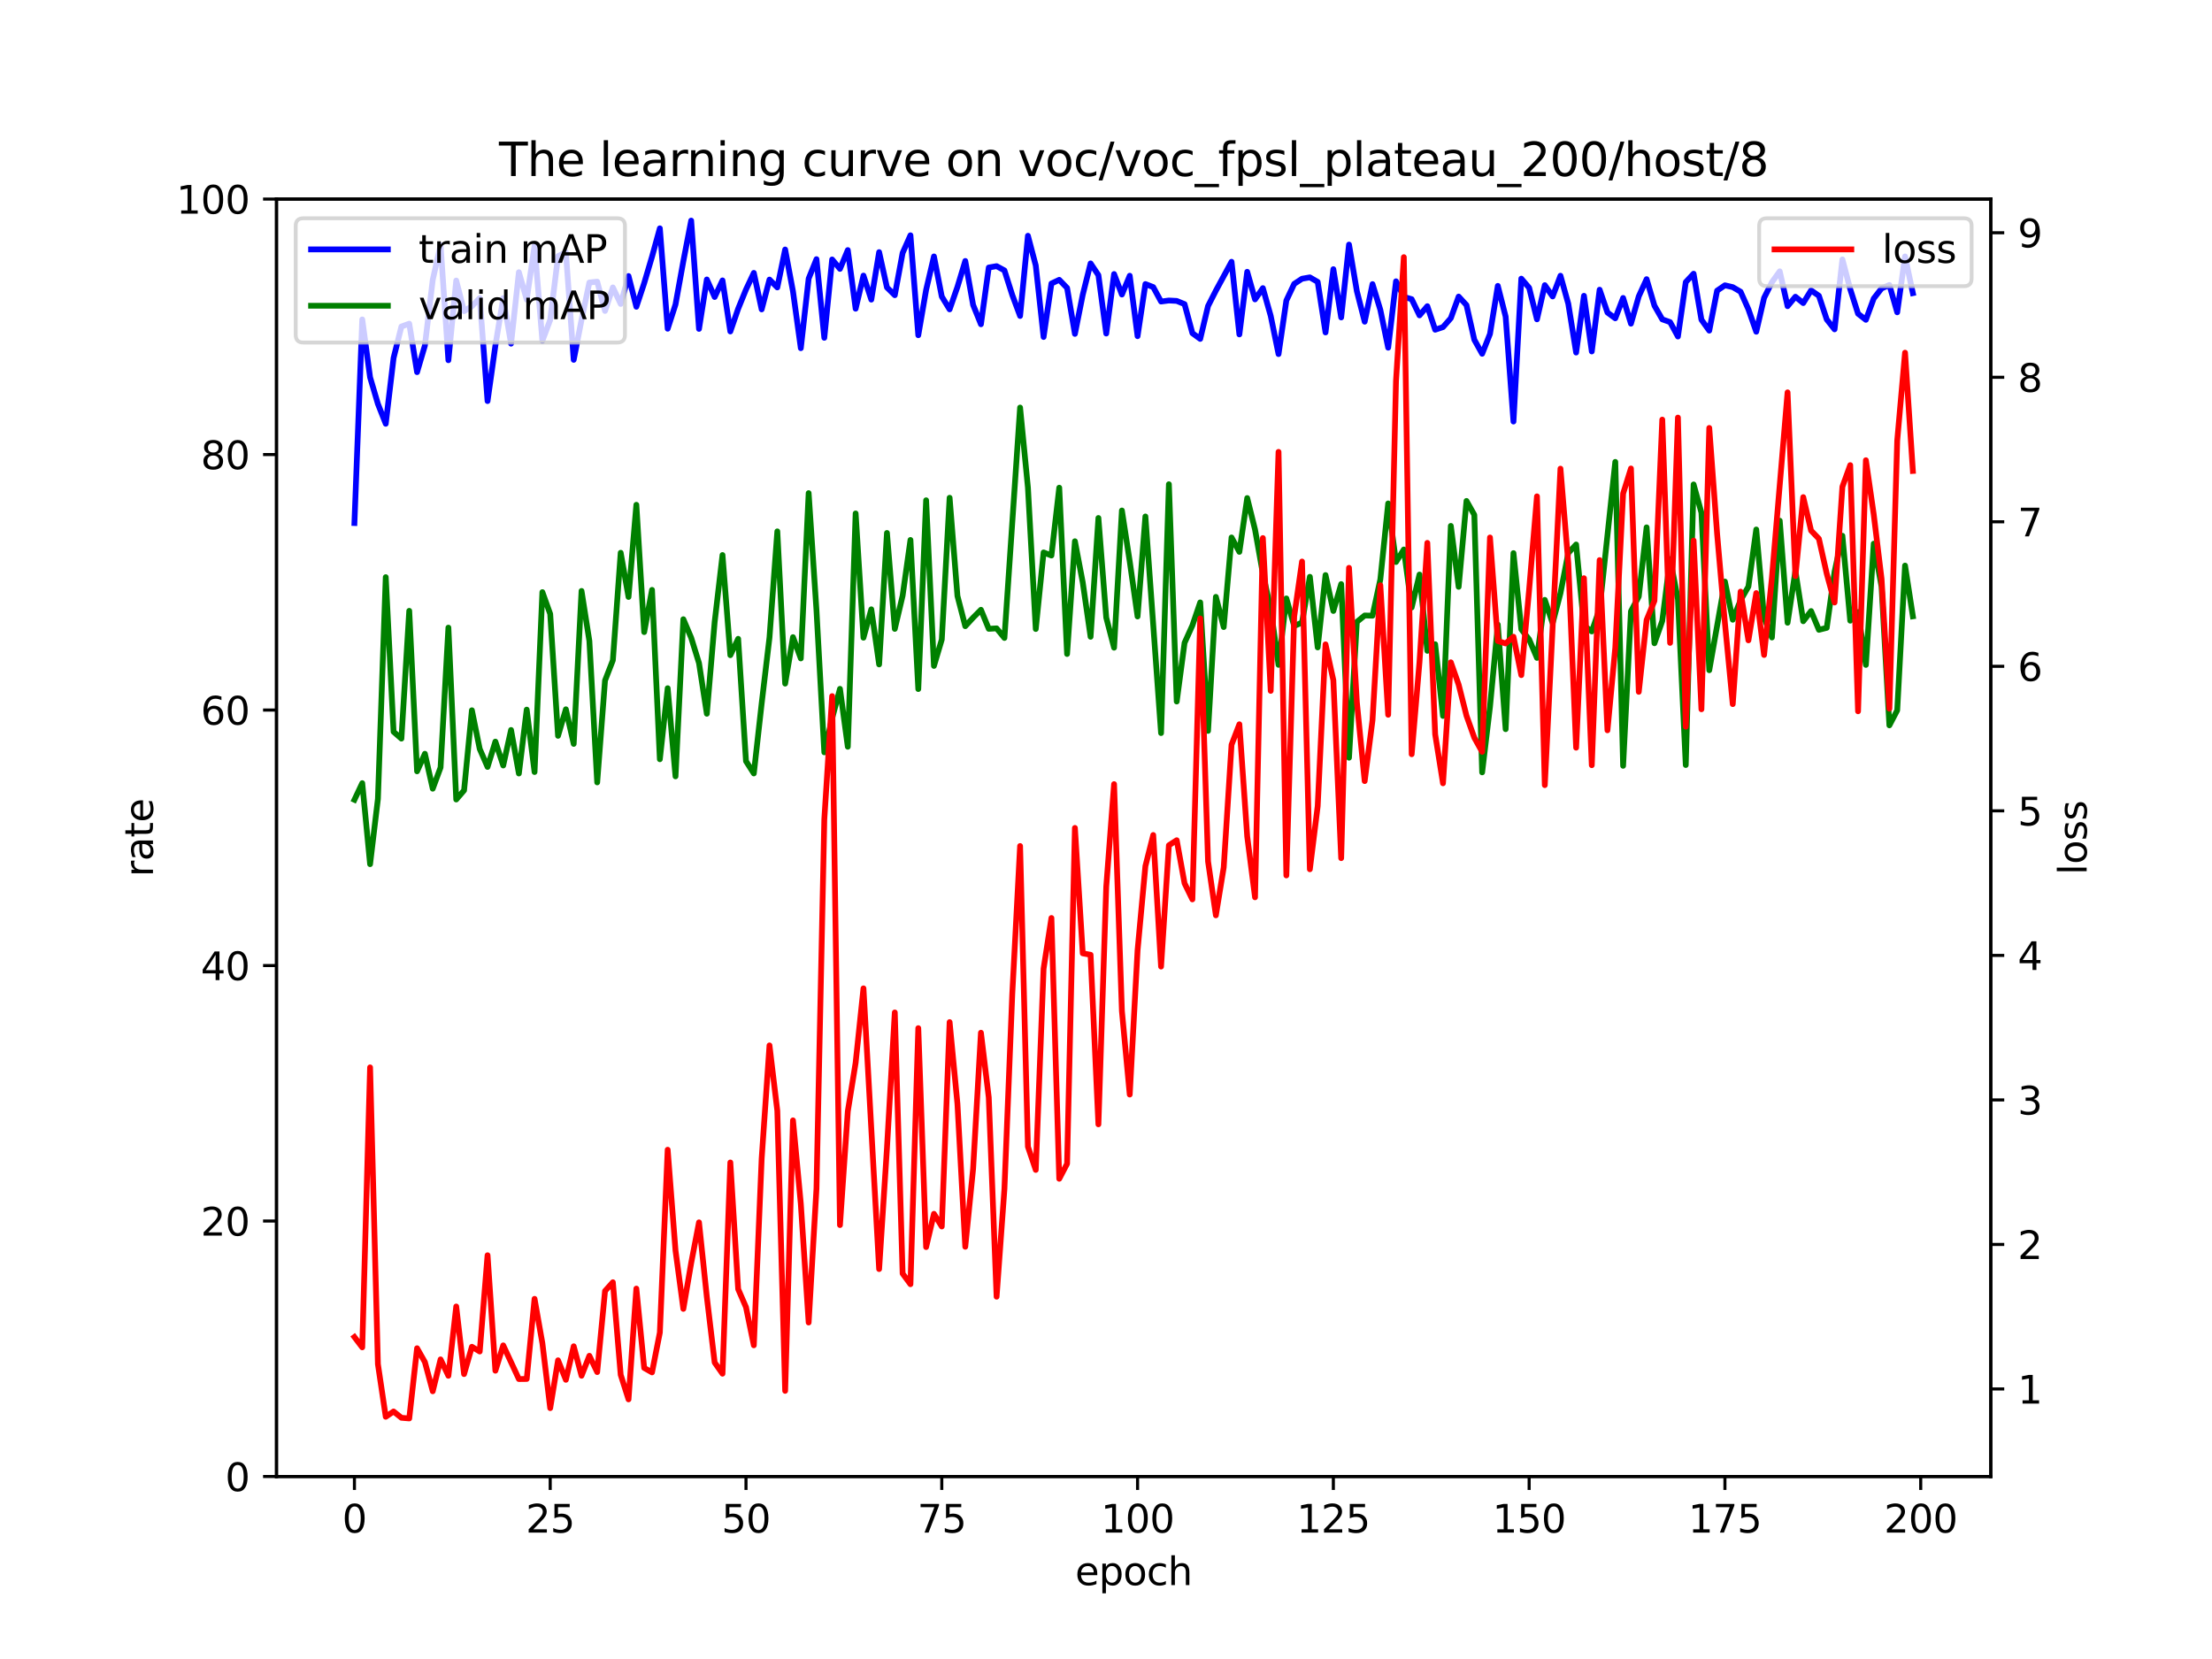 <?xml version="1.0" encoding="utf-8" standalone="no"?>
<!DOCTYPE svg PUBLIC "-//W3C//DTD SVG 1.1//EN"
  "http://www.w3.org/Graphics/SVG/1.1/DTD/svg11.dtd">
<svg xmlns:xlink="http://www.w3.org/1999/xlink" width="576pt" height="432pt" viewBox="0 0 576 432" xmlns="http://www.w3.org/2000/svg" version="1.1">
 <defs>
  <style type="text/css">*{stroke-linejoin: round; stroke-linecap: butt}</style>
 </defs>
 <g id="figure_1">
  <g id="patch_1">
   <path d="M 0 432 
L 576 432 
L 576 0 
L 0 0 
z
" style="fill: #ffffff"/>
  </g>
  <g id="axes_1">
   <g id="patch_2">
    <path d="M 72 384.48 
L 518.4 384.48 
L 518.4 51.84 
L 72 51.84 
z
" style="fill: #ffffff"/>
   </g>
   <g id="matplotlib.axis_1">
    <g id="xtick_1">
     <g id="line2d_1">
      <defs>
       <path id="m74683d07c5" d="M 0 0 
L 0 3.5 
" style="stroke: #000000; stroke-width: 0.8"/>
      </defs>
      <g>
       <use xlink:href="#m74683d07c5" x="92.291" y="384.48" style="stroke: #000000; stroke-width: 0.8"/>
      </g>
     </g>
     <g id="text_1">
      <!-- 0 -->
      <g transform="translate(89.11 399.078) scale(0.1 -0.1)">
       <defs>
        <path id="DejaVuSans-30" d="M 2034 4250 
Q 1547 4250 1301 3770 
Q 1056 3291 1056 2328 
Q 1056 1369 1301 889 
Q 1547 409 2034 409 
Q 2525 409 2770 889 
Q 3016 1369 3016 2328 
Q 3016 3291 2770 3770 
Q 2525 4250 2034 4250 
z
M 2034 4750 
Q 2819 4750 3233 4129 
Q 3647 3509 3647 2328 
Q 3647 1150 3233 529 
Q 2819 -91 2034 -91 
Q 1250 -91 836 529 
Q 422 1150 422 2328 
Q 422 3509 836 4129 
Q 1250 4750 2034 4750 
z
" transform="scale(0.016)"/>
       </defs>
       <use xlink:href="#DejaVuSans-30"/>
      </g>
     </g>
    </g>
    <g id="xtick_2">
     <g id="line2d_2">
      <g>
       <use xlink:href="#m74683d07c5" x="143.273" y="384.48" style="stroke: #000000; stroke-width: 0.8"/>
      </g>
     </g>
     <g id="text_2">
      <!-- 25 -->
      <g transform="translate(136.911 399.078) scale(0.1 -0.1)">
       <defs>
        <path id="DejaVuSans-32" d="M 1228 531 
L 3431 531 
L 3431 0 
L 469 0 
L 469 531 
Q 828 903 1448 1529 
Q 2069 2156 2228 2338 
Q 2531 2678 2651 2914 
Q 2772 3150 2772 3378 
Q 2772 3750 2511 3984 
Q 2250 4219 1831 4219 
Q 1534 4219 1204 4116 
Q 875 4013 500 3803 
L 500 4441 
Q 881 4594 1212 4672 
Q 1544 4750 1819 4750 
Q 2544 4750 2975 4387 
Q 3406 4025 3406 3419 
Q 3406 3131 3298 2873 
Q 3191 2616 2906 2266 
Q 2828 2175 2409 1742 
Q 1991 1309 1228 531 
z
" transform="scale(0.016)"/>
        <path id="DejaVuSans-35" d="M 691 4666 
L 3169 4666 
L 3169 4134 
L 1269 4134 
L 1269 2991 
Q 1406 3038 1543 3061 
Q 1681 3084 1819 3084 
Q 2600 3084 3056 2656 
Q 3513 2228 3513 1497 
Q 3513 744 3044 326 
Q 2575 -91 1722 -91 
Q 1428 -91 1123 -41 
Q 819 9 494 109 
L 494 744 
Q 775 591 1075 516 
Q 1375 441 1709 441 
Q 2250 441 2565 725 
Q 2881 1009 2881 1497 
Q 2881 1984 2565 2268 
Q 2250 2553 1709 2553 
Q 1456 2553 1204 2497 
Q 953 2441 691 2322 
L 691 4666 
z
" transform="scale(0.016)"/>
       </defs>
       <use xlink:href="#DejaVuSans-32"/>
       <use xlink:href="#DejaVuSans-35" x="63.623"/>
      </g>
     </g>
    </g>
    <g id="xtick_3">
     <g id="line2d_3">
      <g>
       <use xlink:href="#m74683d07c5" x="194.255" y="384.48" style="stroke: #000000; stroke-width: 0.8"/>
      </g>
     </g>
     <g id="text_3">
      <!-- 50 -->
      <g transform="translate(187.893 399.078) scale(0.1 -0.1)">
       <use xlink:href="#DejaVuSans-35"/>
       <use xlink:href="#DejaVuSans-30" x="63.623"/>
      </g>
     </g>
    </g>
    <g id="xtick_4">
     <g id="line2d_4">
      <g>
       <use xlink:href="#m74683d07c5" x="245.237" y="384.48" style="stroke: #000000; stroke-width: 0.8"/>
      </g>
     </g>
     <g id="text_4">
      <!-- 75 -->
      <g transform="translate(238.875 399.078) scale(0.1 -0.1)">
       <defs>
        <path id="DejaVuSans-37" d="M 525 4666 
L 3525 4666 
L 3525 4397 
L 1831 0 
L 1172 0 
L 2766 4134 
L 525 4134 
L 525 4666 
z
" transform="scale(0.016)"/>
       </defs>
       <use xlink:href="#DejaVuSans-37"/>
       <use xlink:href="#DejaVuSans-35" x="63.623"/>
      </g>
     </g>
    </g>
    <g id="xtick_5">
     <g id="line2d_5">
      <g>
       <use xlink:href="#m74683d07c5" x="296.22" y="384.48" style="stroke: #000000; stroke-width: 0.8"/>
      </g>
     </g>
     <g id="text_5">
      <!-- 100 -->
      <g transform="translate(286.676 399.078) scale(0.1 -0.1)">
       <defs>
        <path id="DejaVuSans-31" d="M 794 531 
L 1825 531 
L 1825 4091 
L 703 3866 
L 703 4441 
L 1819 4666 
L 2450 4666 
L 2450 531 
L 3481 531 
L 3481 0 
L 794 0 
L 794 531 
z
" transform="scale(0.016)"/>
       </defs>
       <use xlink:href="#DejaVuSans-31"/>
       <use xlink:href="#DejaVuSans-30" x="63.623"/>
       <use xlink:href="#DejaVuSans-30" x="127.246"/>
      </g>
     </g>
    </g>
    <g id="xtick_6">
     <g id="line2d_6">
      <g>
       <use xlink:href="#m74683d07c5" x="347.202" y="384.48" style="stroke: #000000; stroke-width: 0.8"/>
      </g>
     </g>
     <g id="text_6">
      <!-- 125 -->
      <g transform="translate(337.658 399.078) scale(0.1 -0.1)">
       <use xlink:href="#DejaVuSans-31"/>
       <use xlink:href="#DejaVuSans-32" x="63.623"/>
       <use xlink:href="#DejaVuSans-35" x="127.246"/>
      </g>
     </g>
    </g>
    <g id="xtick_7">
     <g id="line2d_7">
      <g>
       <use xlink:href="#m74683d07c5" x="398.184" y="384.48" style="stroke: #000000; stroke-width: 0.8"/>
      </g>
     </g>
     <g id="text_7">
      <!-- 150 -->
      <g transform="translate(388.64 399.078) scale(0.1 -0.1)">
       <use xlink:href="#DejaVuSans-31"/>
       <use xlink:href="#DejaVuSans-35" x="63.623"/>
       <use xlink:href="#DejaVuSans-30" x="127.246"/>
      </g>
     </g>
    </g>
    <g id="xtick_8">
     <g id="line2d_8">
      <g>
       <use xlink:href="#m74683d07c5" x="449.166" y="384.48" style="stroke: #000000; stroke-width: 0.8"/>
      </g>
     </g>
     <g id="text_8">
      <!-- 175 -->
      <g transform="translate(439.622 399.078) scale(0.1 -0.1)">
       <use xlink:href="#DejaVuSans-31"/>
       <use xlink:href="#DejaVuSans-37" x="63.623"/>
       <use xlink:href="#DejaVuSans-35" x="127.246"/>
      </g>
     </g>
    </g>
    <g id="xtick_9">
     <g id="line2d_9">
      <g>
       <use xlink:href="#m74683d07c5" x="500.148" y="384.48" style="stroke: #000000; stroke-width: 0.8"/>
      </g>
     </g>
     <g id="text_9">
      <!-- 200 -->
      <g transform="translate(490.605 399.078) scale(0.1 -0.1)">
       <use xlink:href="#DejaVuSans-32"/>
       <use xlink:href="#DejaVuSans-30" x="63.623"/>
       <use xlink:href="#DejaVuSans-30" x="127.246"/>
      </g>
     </g>
    </g>
    <g id="text_10">
     <!-- epoch -->
     <g transform="translate(279.972 412.757) scale(0.1 -0.1)">
      <defs>
       <path id="DejaVuSans-65" d="M 3597 1894 
L 3597 1613 
L 953 1613 
Q 991 1019 1311 708 
Q 1631 397 2203 397 
Q 2534 397 2845 478 
Q 3156 559 3463 722 
L 3463 178 
Q 3153 47 2828 -22 
Q 2503 -91 2169 -91 
Q 1331 -91 842 396 
Q 353 884 353 1716 
Q 353 2575 817 3079 
Q 1281 3584 2069 3584 
Q 2775 3584 3186 3129 
Q 3597 2675 3597 1894 
z
M 3022 2063 
Q 3016 2534 2758 2815 
Q 2500 3097 2075 3097 
Q 1594 3097 1305 2825 
Q 1016 2553 972 2059 
L 3022 2063 
z
" transform="scale(0.016)"/>
       <path id="DejaVuSans-70" d="M 1159 525 
L 1159 -1331 
L 581 -1331 
L 581 3500 
L 1159 3500 
L 1159 2969 
Q 1341 3281 1617 3432 
Q 1894 3584 2278 3584 
Q 2916 3584 3314 3078 
Q 3713 2572 3713 1747 
Q 3713 922 3314 415 
Q 2916 -91 2278 -91 
Q 1894 -91 1617 61 
Q 1341 213 1159 525 
z
M 3116 1747 
Q 3116 2381 2855 2742 
Q 2594 3103 2138 3103 
Q 1681 3103 1420 2742 
Q 1159 2381 1159 1747 
Q 1159 1113 1420 752 
Q 1681 391 2138 391 
Q 2594 391 2855 752 
Q 3116 1113 3116 1747 
z
" transform="scale(0.016)"/>
       <path id="DejaVuSans-6f" d="M 1959 3097 
Q 1497 3097 1228 2736 
Q 959 2375 959 1747 
Q 959 1119 1226 758 
Q 1494 397 1959 397 
Q 2419 397 2687 759 
Q 2956 1122 2956 1747 
Q 2956 2369 2687 2733 
Q 2419 3097 1959 3097 
z
M 1959 3584 
Q 2709 3584 3137 3096 
Q 3566 2609 3566 1747 
Q 3566 888 3137 398 
Q 2709 -91 1959 -91 
Q 1206 -91 779 398 
Q 353 888 353 1747 
Q 353 2609 779 3096 
Q 1206 3584 1959 3584 
z
" transform="scale(0.016)"/>
       <path id="DejaVuSans-63" d="M 3122 3366 
L 3122 2828 
Q 2878 2963 2633 3030 
Q 2388 3097 2138 3097 
Q 1578 3097 1268 2742 
Q 959 2388 959 1747 
Q 959 1106 1268 751 
Q 1578 397 2138 397 
Q 2388 397 2633 464 
Q 2878 531 3122 666 
L 3122 134 
Q 2881 22 2623 -34 
Q 2366 -91 2075 -91 
Q 1284 -91 818 406 
Q 353 903 353 1747 
Q 353 2603 823 3093 
Q 1294 3584 2113 3584 
Q 2378 3584 2631 3529 
Q 2884 3475 3122 3366 
z
" transform="scale(0.016)"/>
       <path id="DejaVuSans-68" d="M 3513 2113 
L 3513 0 
L 2938 0 
L 2938 2094 
Q 2938 2591 2744 2837 
Q 2550 3084 2163 3084 
Q 1697 3084 1428 2787 
Q 1159 2491 1159 1978 
L 1159 0 
L 581 0 
L 581 4863 
L 1159 4863 
L 1159 2956 
Q 1366 3272 1645 3428 
Q 1925 3584 2291 3584 
Q 2894 3584 3203 3211 
Q 3513 2838 3513 2113 
z
" transform="scale(0.016)"/>
      </defs>
      <use xlink:href="#DejaVuSans-65"/>
      <use xlink:href="#DejaVuSans-70" x="61.523"/>
      <use xlink:href="#DejaVuSans-6f" x="125"/>
      <use xlink:href="#DejaVuSans-63" x="186.182"/>
      <use xlink:href="#DejaVuSans-68" x="241.162"/>
     </g>
    </g>
   </g>
   <g id="matplotlib.axis_2">
    <g id="ytick_1">
     <g id="line2d_10">
      <defs>
       <path id="m8ede297a50" d="M 0 0 
L -3.5 0 
" style="stroke: #000000; stroke-width: 0.8"/>
      </defs>
      <g>
       <use xlink:href="#m8ede297a50" x="72" y="384.48" style="stroke: #000000; stroke-width: 0.8"/>
      </g>
     </g>
     <g id="text_11">
      <!-- 0 -->
      <g transform="translate(58.638 388.279) scale(0.1 -0.1)">
       <use xlink:href="#DejaVuSans-30"/>
      </g>
     </g>
    </g>
    <g id="ytick_2">
     <g id="line2d_11">
      <g>
       <use xlink:href="#m8ede297a50" x="72" y="317.952" style="stroke: #000000; stroke-width: 0.8"/>
      </g>
     </g>
     <g id="text_12">
      <!-- 20 -->
      <g transform="translate(52.275 321.751) scale(0.1 -0.1)">
       <use xlink:href="#DejaVuSans-32"/>
       <use xlink:href="#DejaVuSans-30" x="63.623"/>
      </g>
     </g>
    </g>
    <g id="ytick_3">
     <g id="line2d_12">
      <g>
       <use xlink:href="#m8ede297a50" x="72" y="251.424" style="stroke: #000000; stroke-width: 0.8"/>
      </g>
     </g>
     <g id="text_13">
      <!-- 40 -->
      <g transform="translate(52.275 255.223) scale(0.1 -0.1)">
       <defs>
        <path id="DejaVuSans-34" d="M 2419 4116 
L 825 1625 
L 2419 1625 
L 2419 4116 
z
M 2253 4666 
L 3047 4666 
L 3047 1625 
L 3713 1625 
L 3713 1100 
L 3047 1100 
L 3047 0 
L 2419 0 
L 2419 1100 
L 313 1100 
L 313 1709 
L 2253 4666 
z
" transform="scale(0.016)"/>
       </defs>
       <use xlink:href="#DejaVuSans-34"/>
       <use xlink:href="#DejaVuSans-30" x="63.623"/>
      </g>
     </g>
    </g>
    <g id="ytick_4">
     <g id="line2d_13">
      <g>
       <use xlink:href="#m8ede297a50" x="72" y="184.896" style="stroke: #000000; stroke-width: 0.8"/>
      </g>
     </g>
     <g id="text_14">
      <!-- 60 -->
      <g transform="translate(52.275 188.695) scale(0.1 -0.1)">
       <defs>
        <path id="DejaVuSans-36" d="M 2113 2584 
Q 1688 2584 1439 2293 
Q 1191 2003 1191 1497 
Q 1191 994 1439 701 
Q 1688 409 2113 409 
Q 2538 409 2786 701 
Q 3034 994 3034 1497 
Q 3034 2003 2786 2293 
Q 2538 2584 2113 2584 
z
M 3366 4563 
L 3366 3988 
Q 3128 4100 2886 4159 
Q 2644 4219 2406 4219 
Q 1781 4219 1451 3797 
Q 1122 3375 1075 2522 
Q 1259 2794 1537 2939 
Q 1816 3084 2150 3084 
Q 2853 3084 3261 2657 
Q 3669 2231 3669 1497 
Q 3669 778 3244 343 
Q 2819 -91 2113 -91 
Q 1303 -91 875 529 
Q 447 1150 447 2328 
Q 447 3434 972 4092 
Q 1497 4750 2381 4750 
Q 2619 4750 2861 4703 
Q 3103 4656 3366 4563 
z
" transform="scale(0.016)"/>
       </defs>
       <use xlink:href="#DejaVuSans-36"/>
       <use xlink:href="#DejaVuSans-30" x="63.623"/>
      </g>
     </g>
    </g>
    <g id="ytick_5">
     <g id="line2d_14">
      <g>
       <use xlink:href="#m8ede297a50" x="72" y="118.368" style="stroke: #000000; stroke-width: 0.8"/>
      </g>
     </g>
     <g id="text_15">
      <!-- 80 -->
      <g transform="translate(52.275 122.167) scale(0.1 -0.1)">
       <defs>
        <path id="DejaVuSans-38" d="M 2034 2216 
Q 1584 2216 1326 1975 
Q 1069 1734 1069 1313 
Q 1069 891 1326 650 
Q 1584 409 2034 409 
Q 2484 409 2743 651 
Q 3003 894 3003 1313 
Q 3003 1734 2745 1975 
Q 2488 2216 2034 2216 
z
M 1403 2484 
Q 997 2584 770 2862 
Q 544 3141 544 3541 
Q 544 4100 942 4425 
Q 1341 4750 2034 4750 
Q 2731 4750 3128 4425 
Q 3525 4100 3525 3541 
Q 3525 3141 3298 2862 
Q 3072 2584 2669 2484 
Q 3125 2378 3379 2068 
Q 3634 1759 3634 1313 
Q 3634 634 3220 271 
Q 2806 -91 2034 -91 
Q 1263 -91 848 271 
Q 434 634 434 1313 
Q 434 1759 690 2068 
Q 947 2378 1403 2484 
z
M 1172 3481 
Q 1172 3119 1398 2916 
Q 1625 2713 2034 2713 
Q 2441 2713 2670 2916 
Q 2900 3119 2900 3481 
Q 2900 3844 2670 4047 
Q 2441 4250 2034 4250 
Q 1625 4250 1398 4047 
Q 1172 3844 1172 3481 
z
" transform="scale(0.016)"/>
       </defs>
       <use xlink:href="#DejaVuSans-38"/>
       <use xlink:href="#DejaVuSans-30" x="63.623"/>
      </g>
     </g>
    </g>
    <g id="ytick_6">
     <g id="line2d_15">
      <g>
       <use xlink:href="#m8ede297a50" x="72" y="51.84" style="stroke: #000000; stroke-width: 0.8"/>
      </g>
     </g>
     <g id="text_16">
      <!-- 100 -->
      <g transform="translate(45.913 55.639) scale(0.1 -0.1)">
       <use xlink:href="#DejaVuSans-31"/>
       <use xlink:href="#DejaVuSans-30" x="63.623"/>
       <use xlink:href="#DejaVuSans-30" x="127.246"/>
      </g>
     </g>
    </g>
    <g id="text_17">
     <!-- rate -->
     <g transform="translate(39.833 228.316) rotate(-90) scale(0.1 -0.1)">
      <defs>
       <path id="DejaVuSans-72" d="M 2631 2963 
Q 2534 3019 2420 3045 
Q 2306 3072 2169 3072 
Q 1681 3072 1420 2755 
Q 1159 2438 1159 1844 
L 1159 0 
L 581 0 
L 581 3500 
L 1159 3500 
L 1159 2956 
Q 1341 3275 1631 3429 
Q 1922 3584 2338 3584 
Q 2397 3584 2469 3576 
Q 2541 3569 2628 3553 
L 2631 2963 
z
" transform="scale(0.016)"/>
       <path id="DejaVuSans-61" d="M 2194 1759 
Q 1497 1759 1228 1600 
Q 959 1441 959 1056 
Q 959 750 1161 570 
Q 1363 391 1709 391 
Q 2188 391 2477 730 
Q 2766 1069 2766 1631 
L 2766 1759 
L 2194 1759 
z
M 3341 1997 
L 3341 0 
L 2766 0 
L 2766 531 
Q 2569 213 2275 61 
Q 1981 -91 1556 -91 
Q 1019 -91 701 211 
Q 384 513 384 1019 
Q 384 1609 779 1909 
Q 1175 2209 1959 2209 
L 2766 2209 
L 2766 2266 
Q 2766 2663 2505 2880 
Q 2244 3097 1772 3097 
Q 1472 3097 1187 3025 
Q 903 2953 641 2809 
L 641 3341 
Q 956 3463 1253 3523 
Q 1550 3584 1831 3584 
Q 2591 3584 2966 3190 
Q 3341 2797 3341 1997 
z
" transform="scale(0.016)"/>
       <path id="DejaVuSans-74" d="M 1172 4494 
L 1172 3500 
L 2356 3500 
L 2356 3053 
L 1172 3053 
L 1172 1153 
Q 1172 725 1289 603 
Q 1406 481 1766 481 
L 2356 481 
L 2356 0 
L 1766 0 
Q 1100 0 847 248 
Q 594 497 594 1153 
L 594 3053 
L 172 3053 
L 172 3500 
L 594 3500 
L 594 4494 
L 1172 4494 
z
" transform="scale(0.016)"/>
      </defs>
      <use xlink:href="#DejaVuSans-72"/>
      <use xlink:href="#DejaVuSans-61" x="41.113"/>
      <use xlink:href="#DejaVuSans-74" x="102.393"/>
      <use xlink:href="#DejaVuSans-65" x="141.602"/>
     </g>
    </g>
   </g>
   <g id="line2d_16">
    <path d="M 92.291 136.198 
L 94.33 83.176 
L 96.369 98.253 
L 98.409 105.177 
L 100.448 110.35 
L 102.487 93.217 
L 104.527 85.025 
L 106.566 84.287 
L 108.605 96.906 
L 110.644 89.972 
L 112.684 72.873 
L 114.723 63.821 
L 116.762 93.801 
L 118.802 73.055 
L 120.841 81.026 
L 122.88 79.738 
L 124.92 77.626 
L 126.959 104.436 
L 128.998 89.983 
L 131.037 77.617 
L 133.077 89.49 
L 135.116 70.881 
L 137.155 78.018 
L 139.195 63.974 
L 141.234 88.732 
L 143.273 83.295 
L 145.312 66.703 
L 147.352 65.701 
L 149.391 93.702 
L 151.43 83.28 
L 153.47 73.563 
L 155.509 73.346 
L 157.548 80.973 
L 159.587 74.848 
L 161.627 79.149 
L 163.666 71.88 
L 165.705 79.878 
L 167.745 73.733 
L 169.784 66.839 
L 171.823 59.455 
L 173.862 85.601 
L 175.902 79.28 
L 177.941 68.01 
L 179.98 57.443 
L 182.02 85.645 
L 184.059 72.773 
L 186.098 77.339 
L 188.137 73.016 
L 190.177 86.31 
L 192.216 80.394 
L 194.255 75.395 
L 196.295 71.059 
L 198.334 80.566 
L 200.373 72.8 
L 202.412 74.847 
L 204.452 64.969 
L 206.491 75.879 
L 208.53 90.67 
L 210.57 72.546 
L 212.609 67.485 
L 214.648 87.963 
L 216.687 67.563 
L 218.727 70.018 
L 220.766 65.119 
L 222.805 80.386 
L 224.845 71.766 
L 226.884 78.021 
L 228.923 65.653 
L 230.962 74.852 
L 233.002 76.871 
L 235.041 65.86 
L 237.08 61.268 
L 239.12 87.295 
L 241.159 75.479 
L 243.198 66.771 
L 245.237 77.225 
L 247.277 80.561 
L 249.316 74.711 
L 251.355 67.957 
L 253.395 79.398 
L 255.434 84.439 
L 257.473 69.663 
L 259.512 69.303 
L 261.552 70.411 
L 263.591 76.815 
L 265.63 82.281 
L 267.67 61.39 
L 269.709 69.125 
L 271.748 87.753 
L 273.787 73.828 
L 275.827 72.866 
L 277.866 74.971 
L 279.905 86.946 
L 281.945 76.748 
L 283.984 68.589 
L 286.023 71.64 
L 288.062 86.855 
L 290.102 71.354 
L 292.141 76.699 
L 294.18 71.799 
L 296.22 87.539 
L 298.259 73.967 
L 300.298 74.758 
L 302.338 78.518 
L 304.377 78.25 
L 306.416 78.358 
L 308.455 79.193 
L 310.495 86.755 
L 312.534 88.25 
L 314.573 79.687 
L 316.613 75.684 
L 320.691 68.164 
L 322.73 87.082 
L 324.77 70.776 
L 326.809 77.962 
L 328.848 75.026 
L 330.888 82.243 
L 332.927 92.206 
L 334.966 78.245 
L 337.005 73.923 
L 339.045 72.579 
L 341.084 72.224 
L 343.123 73.405 
L 345.163 86.568 
L 347.202 70.093 
L 349.241 82.66 
L 351.28 63.689 
L 353.32 75.808 
L 355.359 83.768 
L 357.398 73.985 
L 359.438 80.68 
L 361.477 90.541 
L 363.516 73.249 
L 365.555 77.304 
L 367.595 77.904 
L 369.634 82.123 
L 371.673 79.731 
L 373.713 85.86 
L 375.752 85.177 
L 377.791 82.856 
L 379.83 77.227 
L 381.87 79.445 
L 383.909 88.472 
L 385.948 92.124 
L 387.988 86.959 
L 390.027 74.442 
L 392.066 82.447 
L 394.105 109.768 
L 396.145 72.559 
L 398.184 74.93 
L 400.223 83.154 
L 402.263 74.252 
L 404.302 77.197 
L 406.341 71.801 
L 408.38 79.101 
L 410.42 91.804 
L 412.459 77.029 
L 414.498 91.517 
L 416.538 75.438 
L 418.577 81.379 
L 420.616 82.886 
L 422.655 77.586 
L 424.695 84.281 
L 426.734 77.157 
L 428.773 72.691 
L 430.813 79.596 
L 432.852 83.156 
L 434.891 83.879 
L 436.93 87.629 
L 438.97 73.46 
L 441.009 71.271 
L 443.048 83.256 
L 445.088 86.098 
L 447.127 75.69 
L 449.166 74.293 
L 451.205 74.77 
L 453.245 75.966 
L 455.284 80.542 
L 457.323 86.384 
L 459.363 77.574 
L 461.402 73.497 
L 463.441 70.651 
L 465.48 79.73 
L 467.52 77.265 
L 469.559 78.922 
L 471.598 75.607 
L 473.638 77.023 
L 475.677 83.176 
L 477.716 85.759 
L 479.756 67.553 
L 481.795 75.293 
L 483.834 81.69 
L 485.873 83.28 
L 487.913 77.73 
L 489.952 75.11 
L 491.991 74.209 
L 494.031 81.325 
L 496.07 66.776 
L 498.109 76.335 
L 498.109 76.335 
" clip-path="url(#pccf3f20e5c)" style="fill: none; stroke: #0000ff; stroke-width: 1.5; stroke-linecap: square"/>
   </g>
   <g id="line2d_17">
    <path d="M 92.291 208.264 
L 94.33 203.931 
L 96.369 225.03 
L 98.409 208.014 
L 100.448 150.289 
L 102.487 190.554 
L 104.527 192.336 
L 106.566 159.06 
L 108.605 200.85 
L 110.644 196.276 
L 112.684 205.377 
L 114.723 199.851 
L 116.762 163.43 
L 118.802 208.189 
L 120.841 205.809 
L 122.88 184.95 
L 124.92 195.024 
L 126.959 199.71 
L 128.998 193.112 
L 131.037 199.333 
L 133.077 190.082 
L 135.116 201.42 
L 137.155 184.783 
L 139.195 201.033 
L 141.234 154.186 
L 143.273 159.869 
L 145.312 191.609 
L 147.352 184.695 
L 149.391 193.706 
L 151.43 153.88 
L 153.47 166.888 
L 155.509 203.735 
L 157.548 177.201 
L 159.587 171.94 
L 161.627 143.938 
L 163.666 155.448 
L 165.705 131.446 
L 167.745 164.596 
L 169.784 153.603 
L 171.823 197.708 
L 173.862 179.205 
L 175.902 202.166 
L 177.941 161.242 
L 179.98 166.06 
L 182.02 172.665 
L 184.059 185.86 
L 186.098 161.949 
L 188.137 144.525 
L 190.177 170.609 
L 192.216 166.345 
L 194.255 198.201 
L 196.295 201.405 
L 198.334 183.185 
L 200.373 166.002 
L 202.412 138.366 
L 204.452 178.009 
L 206.491 165.913 
L 208.53 171.456 
L 210.57 128.408 
L 212.609 158.936 
L 214.648 195.907 
L 216.687 187.04 
L 218.727 179.372 
L 220.766 194.451 
L 222.805 133.696 
L 224.845 166.057 
L 226.884 158.662 
L 228.923 173.016 
L 230.962 138.777 
L 233.002 163.764 
L 235.041 155.111 
L 237.08 140.604 
L 239.12 179.429 
L 241.159 130.27 
L 243.198 173.403 
L 245.237 166.535 
L 247.277 129.616 
L 249.316 155.177 
L 251.355 163.06 
L 253.395 160.838 
L 255.434 158.784 
L 257.473 163.748 
L 259.512 163.623 
L 261.552 166.122 
L 265.63 106.126 
L 267.67 126.961 
L 269.709 163.796 
L 271.748 143.85 
L 273.787 144.66 
L 275.827 126.992 
L 277.866 170.297 
L 279.905 140.939 
L 281.945 151.661 
L 283.984 165.818 
L 286.023 134.882 
L 288.062 160.812 
L 290.102 168.658 
L 292.141 132.928 
L 294.18 146.187 
L 296.22 160.534 
L 298.259 134.485 
L 302.338 190.894 
L 304.377 126.093 
L 306.416 182.677 
L 308.455 167.396 
L 310.495 162.868 
L 312.534 156.86 
L 314.573 190.324 
L 316.613 155.423 
L 318.652 163.286 
L 320.691 139.955 
L 322.73 143.707 
L 324.77 129.691 
L 326.809 137.904 
L 328.848 149.394 
L 330.888 158.575 
L 332.927 173.128 
L 334.966 155.828 
L 337.005 163.002 
L 339.045 162.124 
L 341.084 150.196 
L 343.123 168.586 
L 345.163 149.747 
L 347.202 159.094 
L 349.241 152.094 
L 351.28 197.306 
L 353.32 161.945 
L 355.359 160.27 
L 357.398 160.329 
L 359.438 150.865 
L 361.477 131.096 
L 363.516 146.343 
L 365.555 143.079 
L 367.595 158.19 
L 369.634 149.608 
L 371.673 169.475 
L 373.713 167.753 
L 375.752 186.433 
L 377.791 136.941 
L 379.83 152.81 
L 381.87 130.44 
L 383.909 134.066 
L 385.948 201.123 
L 387.988 184.057 
L 390.027 162.648 
L 392.066 189.88 
L 394.105 144.031 
L 396.145 163.873 
L 398.184 166.5 
L 400.223 171.316 
L 402.263 156.207 
L 404.302 162.281 
L 406.341 154.457 
L 408.38 143.995 
L 410.42 141.787 
L 412.459 162.922 
L 414.498 164.425 
L 416.538 158.523 
L 420.616 120.276 
L 422.655 199.416 
L 424.695 159.162 
L 426.734 155.333 
L 428.773 137.319 
L 430.813 167.503 
L 432.852 161.686 
L 434.891 145.569 
L 436.93 156.057 
L 438.97 199.212 
L 441.009 126.147 
L 443.048 133.51 
L 445.088 174.528 
L 449.166 151.433 
L 451.205 161.378 
L 453.245 156.298 
L 455.284 152.745 
L 457.323 137.88 
L 459.363 160.848 
L 461.402 166.001 
L 463.441 135.588 
L 465.48 162.162 
L 467.52 148.64 
L 469.559 161.77 
L 471.598 159.114 
L 473.638 164.003 
L 475.677 163.487 
L 477.716 148.886 
L 479.756 139.505 
L 481.795 161.628 
L 483.834 159.373 
L 485.873 173.142 
L 487.913 141.563 
L 489.952 152.763 
L 491.991 188.883 
L 494.031 184.967 
L 496.07 147.275 
L 498.109 160.49 
L 498.109 160.49 
" clip-path="url(#pccf3f20e5c)" style="fill: none; stroke: #008000; stroke-width: 1.5; stroke-linecap: square"/>
   </g>
   <g id="patch_3">
    <path d="M 72 384.48 
L 72 51.84 
" style="fill: none; stroke: #000000; stroke-width: 0.8; stroke-linejoin: miter; stroke-linecap: square"/>
   </g>
   <g id="patch_4">
    <path d="M 518.4 384.48 
L 518.4 51.84 
" style="fill: none; stroke: #000000; stroke-width: 0.8; stroke-linejoin: miter; stroke-linecap: square"/>
   </g>
   <g id="patch_5">
    <path d="M 72 384.48 
L 518.4 384.48 
" style="fill: none; stroke: #000000; stroke-width: 0.8; stroke-linejoin: miter; stroke-linecap: square"/>
   </g>
   <g id="patch_6">
    <path d="M 72 51.84 
L 518.4 51.84 
" style="fill: none; stroke: #000000; stroke-width: 0.8; stroke-linejoin: miter; stroke-linecap: square"/>
   </g>
   <g id="legend_1">
    <g id="patch_7">
     <path d="M 79 89.196 
L 160.741 89.196 
Q 162.741 89.196 162.741 87.196 
L 162.741 58.84 
Q 162.741 56.84 160.741 56.84 
L 79 56.84 
Q 77 56.84 77 58.84 
L 77 87.196 
Q 77 89.196 79 89.196 
z
" style="fill: #ffffff; opacity: 0.8; stroke: #cccccc; stroke-linejoin: miter"/>
    </g>
    <g id="line2d_18">
     <path d="M 81 64.938 
L 91 64.938 
L 101 64.938 
" style="fill: none; stroke: #0000ff; stroke-width: 1.5; stroke-linecap: square"/>
    </g>
    <g id="text_18">
     <!-- train mAP -->
     <g transform="translate(109 68.438) scale(0.1 -0.1)">
      <defs>
       <path id="DejaVuSans-69" d="M 603 3500 
L 1178 3500 
L 1178 0 
L 603 0 
L 603 3500 
z
M 603 4863 
L 1178 4863 
L 1178 4134 
L 603 4134 
L 603 4863 
z
" transform="scale(0.016)"/>
       <path id="DejaVuSans-6e" d="M 3513 2113 
L 3513 0 
L 2938 0 
L 2938 2094 
Q 2938 2591 2744 2837 
Q 2550 3084 2163 3084 
Q 1697 3084 1428 2787 
Q 1159 2491 1159 1978 
L 1159 0 
L 581 0 
L 581 3500 
L 1159 3500 
L 1159 2956 
Q 1366 3272 1645 3428 
Q 1925 3584 2291 3584 
Q 2894 3584 3203 3211 
Q 3513 2838 3513 2113 
z
" transform="scale(0.016)"/>
       <path id="DejaVuSans-20" transform="scale(0.016)"/>
       <path id="DejaVuSans-6d" d="M 3328 2828 
Q 3544 3216 3844 3400 
Q 4144 3584 4550 3584 
Q 5097 3584 5394 3201 
Q 5691 2819 5691 2113 
L 5691 0 
L 5113 0 
L 5113 2094 
Q 5113 2597 4934 2840 
Q 4756 3084 4391 3084 
Q 3944 3084 3684 2787 
Q 3425 2491 3425 1978 
L 3425 0 
L 2847 0 
L 2847 2094 
Q 2847 2600 2669 2842 
Q 2491 3084 2119 3084 
Q 1678 3084 1418 2786 
Q 1159 2488 1159 1978 
L 1159 0 
L 581 0 
L 581 3500 
L 1159 3500 
L 1159 2956 
Q 1356 3278 1631 3431 
Q 1906 3584 2284 3584 
Q 2666 3584 2933 3390 
Q 3200 3197 3328 2828 
z
" transform="scale(0.016)"/>
       <path id="DejaVuSans-41" d="M 2188 4044 
L 1331 1722 
L 3047 1722 
L 2188 4044 
z
M 1831 4666 
L 2547 4666 
L 4325 0 
L 3669 0 
L 3244 1197 
L 1141 1197 
L 716 0 
L 50 0 
L 1831 4666 
z
" transform="scale(0.016)"/>
       <path id="DejaVuSans-50" d="M 1259 4147 
L 1259 2394 
L 2053 2394 
Q 2494 2394 2734 2622 
Q 2975 2850 2975 3272 
Q 2975 3691 2734 3919 
Q 2494 4147 2053 4147 
L 1259 4147 
z
M 628 4666 
L 2053 4666 
Q 2838 4666 3239 4311 
Q 3641 3956 3641 3272 
Q 3641 2581 3239 2228 
Q 2838 1875 2053 1875 
L 1259 1875 
L 1259 0 
L 628 0 
L 628 4666 
z
" transform="scale(0.016)"/>
      </defs>
      <use xlink:href="#DejaVuSans-74"/>
      <use xlink:href="#DejaVuSans-72" x="39.209"/>
      <use xlink:href="#DejaVuSans-61" x="80.322"/>
      <use xlink:href="#DejaVuSans-69" x="141.602"/>
      <use xlink:href="#DejaVuSans-6e" x="169.385"/>
      <use xlink:href="#DejaVuSans-20" x="232.764"/>
      <use xlink:href="#DejaVuSans-6d" x="264.551"/>
      <use xlink:href="#DejaVuSans-41" x="361.963"/>
      <use xlink:href="#DejaVuSans-50" x="430.371"/>
     </g>
    </g>
    <g id="line2d_19">
     <path d="M 81 79.617 
L 91 79.617 
L 101 79.617 
" style="fill: none; stroke: #008000; stroke-width: 1.5; stroke-linecap: square"/>
    </g>
    <g id="text_19">
     <!-- valid mAP -->
     <g transform="translate(109 83.117) scale(0.1 -0.1)">
      <defs>
       <path id="DejaVuSans-76" d="M 191 3500 
L 800 3500 
L 1894 563 
L 2988 3500 
L 3597 3500 
L 2284 0 
L 1503 0 
L 191 3500 
z
" transform="scale(0.016)"/>
       <path id="DejaVuSans-6c" d="M 603 4863 
L 1178 4863 
L 1178 0 
L 603 0 
L 603 4863 
z
" transform="scale(0.016)"/>
       <path id="DejaVuSans-64" d="M 2906 2969 
L 2906 4863 
L 3481 4863 
L 3481 0 
L 2906 0 
L 2906 525 
Q 2725 213 2448 61 
Q 2172 -91 1784 -91 
Q 1150 -91 751 415 
Q 353 922 353 1747 
Q 353 2572 751 3078 
Q 1150 3584 1784 3584 
Q 2172 3584 2448 3432 
Q 2725 3281 2906 2969 
z
M 947 1747 
Q 947 1113 1208 752 
Q 1469 391 1925 391 
Q 2381 391 2643 752 
Q 2906 1113 2906 1747 
Q 2906 2381 2643 2742 
Q 2381 3103 1925 3103 
Q 1469 3103 1208 2742 
Q 947 2381 947 1747 
z
" transform="scale(0.016)"/>
      </defs>
      <use xlink:href="#DejaVuSans-76"/>
      <use xlink:href="#DejaVuSans-61" x="59.18"/>
      <use xlink:href="#DejaVuSans-6c" x="120.459"/>
      <use xlink:href="#DejaVuSans-69" x="148.242"/>
      <use xlink:href="#DejaVuSans-64" x="176.025"/>
      <use xlink:href="#DejaVuSans-20" x="239.502"/>
      <use xlink:href="#DejaVuSans-6d" x="271.289"/>
      <use xlink:href="#DejaVuSans-41" x="368.701"/>
      <use xlink:href="#DejaVuSans-50" x="437.109"/>
     </g>
    </g>
   </g>
  </g>
  <g id="axes_2">
   <g id="matplotlib.axis_3">
    <g id="ytick_7">
     <g id="line2d_20">
      <defs>
       <path id="m31c346f4f3" d="M 0 0 
L 3.5 0 
" style="stroke: #000000; stroke-width: 0.8"/>
      </defs>
      <g>
       <use xlink:href="#m31c346f4f3" x="518.4" y="361.687" style="stroke: #000000; stroke-width: 0.8"/>
      </g>
     </g>
     <g id="text_20">
      <!-- 1 -->
      <g transform="translate(525.4 365.486) scale(0.1 -0.1)">
       <use xlink:href="#DejaVuSans-31"/>
      </g>
     </g>
    </g>
    <g id="ytick_8">
     <g id="line2d_21">
      <g>
       <use xlink:href="#m31c346f4f3" x="518.4" y="324.052" style="stroke: #000000; stroke-width: 0.8"/>
      </g>
     </g>
     <g id="text_21">
      <!-- 2 -->
      <g transform="translate(525.4 327.851) scale(0.1 -0.1)">
       <use xlink:href="#DejaVuSans-32"/>
      </g>
     </g>
    </g>
    <g id="ytick_9">
     <g id="line2d_22">
      <g>
       <use xlink:href="#m31c346f4f3" x="518.4" y="286.416" style="stroke: #000000; stroke-width: 0.8"/>
      </g>
     </g>
     <g id="text_22">
      <!-- 3 -->
      <g transform="translate(525.4 290.215) scale(0.1 -0.1)">
       <defs>
        <path id="DejaVuSans-33" d="M 2597 2516 
Q 3050 2419 3304 2112 
Q 3559 1806 3559 1356 
Q 3559 666 3084 287 
Q 2609 -91 1734 -91 
Q 1441 -91 1130 -33 
Q 819 25 488 141 
L 488 750 
Q 750 597 1062 519 
Q 1375 441 1716 441 
Q 2309 441 2620 675 
Q 2931 909 2931 1356 
Q 2931 1769 2642 2001 
Q 2353 2234 1838 2234 
L 1294 2234 
L 1294 2753 
L 1863 2753 
Q 2328 2753 2575 2939 
Q 2822 3125 2822 3475 
Q 2822 3834 2567 4026 
Q 2313 4219 1838 4219 
Q 1578 4219 1281 4162 
Q 984 4106 628 3988 
L 628 4550 
Q 988 4650 1302 4700 
Q 1616 4750 1894 4750 
Q 2613 4750 3031 4423 
Q 3450 4097 3450 3541 
Q 3450 3153 3228 2886 
Q 3006 2619 2597 2516 
z
" transform="scale(0.016)"/>
       </defs>
       <use xlink:href="#DejaVuSans-33"/>
      </g>
     </g>
    </g>
    <g id="ytick_10">
     <g id="line2d_23">
      <g>
       <use xlink:href="#m31c346f4f3" x="518.4" y="248.781" style="stroke: #000000; stroke-width: 0.8"/>
      </g>
     </g>
     <g id="text_23">
      <!-- 4 -->
      <g transform="translate(525.4 252.58) scale(0.1 -0.1)">
       <use xlink:href="#DejaVuSans-34"/>
      </g>
     </g>
    </g>
    <g id="ytick_11">
     <g id="line2d_24">
      <g>
       <use xlink:href="#m31c346f4f3" x="518.4" y="211.145" style="stroke: #000000; stroke-width: 0.8"/>
      </g>
     </g>
     <g id="text_24">
      <!-- 5 -->
      <g transform="translate(525.4 214.945) scale(0.1 -0.1)">
       <use xlink:href="#DejaVuSans-35"/>
      </g>
     </g>
    </g>
    <g id="ytick_12">
     <g id="line2d_25">
      <g>
       <use xlink:href="#m31c346f4f3" x="518.4" y="173.51" style="stroke: #000000; stroke-width: 0.8"/>
      </g>
     </g>
     <g id="text_25">
      <!-- 6 -->
      <g transform="translate(525.4 177.309) scale(0.1 -0.1)">
       <use xlink:href="#DejaVuSans-36"/>
      </g>
     </g>
    </g>
    <g id="ytick_13">
     <g id="line2d_26">
      <g>
       <use xlink:href="#m31c346f4f3" x="518.4" y="135.875" style="stroke: #000000; stroke-width: 0.8"/>
      </g>
     </g>
     <g id="text_26">
      <!-- 7 -->
      <g transform="translate(525.4 139.674) scale(0.1 -0.1)">
       <use xlink:href="#DejaVuSans-37"/>
      </g>
     </g>
    </g>
    <g id="ytick_14">
     <g id="line2d_27">
      <g>
       <use xlink:href="#m31c346f4f3" x="518.4" y="98.239" style="stroke: #000000; stroke-width: 0.8"/>
      </g>
     </g>
     <g id="text_27">
      <!-- 8 -->
      <g transform="translate(525.4 102.039) scale(0.1 -0.1)">
       <use xlink:href="#DejaVuSans-38"/>
      </g>
     </g>
    </g>
    <g id="ytick_15">
     <g id="line2d_28">
      <g>
       <use xlink:href="#m31c346f4f3" x="518.4" y="60.604" style="stroke: #000000; stroke-width: 0.8"/>
      </g>
     </g>
     <g id="text_28">
      <!-- 9 -->
      <g transform="translate(525.4 64.403) scale(0.1 -0.1)">
       <defs>
        <path id="DejaVuSans-39" d="M 703 97 
L 703 672 
Q 941 559 1184 500 
Q 1428 441 1663 441 
Q 2288 441 2617 861 
Q 2947 1281 2994 2138 
Q 2813 1869 2534 1725 
Q 2256 1581 1919 1581 
Q 1219 1581 811 2004 
Q 403 2428 403 3163 
Q 403 3881 828 4315 
Q 1253 4750 1959 4750 
Q 2769 4750 3195 4129 
Q 3622 3509 3622 2328 
Q 3622 1225 3098 567 
Q 2575 -91 1691 -91 
Q 1453 -91 1209 -44 
Q 966 3 703 97 
z
M 1959 2075 
Q 2384 2075 2632 2365 
Q 2881 2656 2881 3163 
Q 2881 3666 2632 3958 
Q 2384 4250 1959 4250 
Q 1534 4250 1286 3958 
Q 1038 3666 1038 3163 
Q 1038 2656 1286 2365 
Q 1534 2075 1959 2075 
z
" transform="scale(0.016)"/>
       </defs>
       <use xlink:href="#DejaVuSans-39"/>
      </g>
     </g>
    </g>
    <g id="text_29">
     <!-- loss -->
     <g transform="translate(543.361 227.818) rotate(-90) scale(0.1 -0.1)">
      <defs>
       <path id="DejaVuSans-73" d="M 2834 3397 
L 2834 2853 
Q 2591 2978 2328 3040 
Q 2066 3103 1784 3103 
Q 1356 3103 1142 2972 
Q 928 2841 928 2578 
Q 928 2378 1081 2264 
Q 1234 2150 1697 2047 
L 1894 2003 
Q 2506 1872 2764 1633 
Q 3022 1394 3022 966 
Q 3022 478 2636 193 
Q 2250 -91 1575 -91 
Q 1294 -91 989 -36 
Q 684 19 347 128 
L 347 722 
Q 666 556 975 473 
Q 1284 391 1588 391 
Q 1994 391 2212 530 
Q 2431 669 2431 922 
Q 2431 1156 2273 1281 
Q 2116 1406 1581 1522 
L 1381 1569 
Q 847 1681 609 1914 
Q 372 2147 372 2553 
Q 372 3047 722 3315 
Q 1072 3584 1716 3584 
Q 2034 3584 2315 3537 
Q 2597 3491 2834 3397 
z
" transform="scale(0.016)"/>
      </defs>
      <use xlink:href="#DejaVuSans-6c"/>
      <use xlink:href="#DejaVuSans-6f" x="27.783"/>
      <use xlink:href="#DejaVuSans-73" x="88.965"/>
      <use xlink:href="#DejaVuSans-73" x="141.064"/>
     </g>
    </g>
   </g>
   <g id="line2d_29">
    <path d="M 92.291 348.155 
L 94.33 350.845 
L 96.369 277.944 
L 98.409 355.212 
L 100.448 368.927 
L 102.487 367.547 
L 104.527 369.185 
L 106.566 369.36 
L 108.605 351.081 
L 110.644 354.686 
L 112.684 362.284 
L 114.723 353.982 
L 116.762 358.255 
L 118.802 340.205 
L 120.841 357.811 
L 122.88 350.695 
L 124.92 351.928 
L 126.959 326.861 
L 128.998 356.931 
L 131.037 350.33 
L 135.116 359.102 
L 137.155 359.077 
L 139.195 338.213 
L 141.234 349.77 
L 143.273 366.676 
L 145.312 354.224 
L 147.352 359.302 
L 149.391 350.566 
L 151.43 358.243 
L 153.47 353.043 
L 155.509 357.288 
L 157.548 336.169 
L 159.587 333.894 
L 161.627 357.995 
L 163.666 364.394 
L 165.705 335.545 
L 167.745 356.208 
L 169.784 357.367 
L 171.823 346.999 
L 173.862 299.386 
L 175.902 325.64 
L 177.941 340.83 
L 179.98 328.891 
L 182.02 318.296 
L 184.059 337.732 
L 186.098 354.804 
L 188.137 357.707 
L 190.177 302.704 
L 192.216 335.684 
L 194.255 340.382 
L 196.295 350.316 
L 198.334 301.736 
L 200.373 272.221 
L 202.412 289.234 
L 204.452 362.176 
L 206.491 291.743 
L 208.53 313.47 
L 210.57 344.379 
L 212.609 309.508 
L 214.648 213.377 
L 216.687 181.268 
L 218.727 319.002 
L 220.766 289.379 
L 222.805 276.74 
L 224.845 257.364 
L 228.923 330.459 
L 230.962 299.004 
L 233.002 263.639 
L 235.041 331.639 
L 237.08 334.407 
L 239.12 267.731 
L 241.159 324.738 
L 243.198 316.076 
L 245.237 319.375 
L 247.277 266.155 
L 249.316 287.438 
L 251.355 324.655 
L 253.395 304.343 
L 255.434 268.92 
L 257.473 285.779 
L 259.512 337.657 
L 261.552 309.589 
L 263.591 258.905 
L 265.63 220.299 
L 267.67 298.598 
L 269.709 304.647 
L 271.748 252.255 
L 273.787 239.043 
L 275.827 306.95 
L 277.866 303.039 
L 279.905 215.589 
L 281.945 248.248 
L 283.984 248.622 
L 286.023 292.775 
L 288.062 230.927 
L 290.102 204.186 
L 292.141 263.242 
L 294.18 285.02 
L 296.22 247.5 
L 298.259 225.54 
L 300.298 217.435 
L 302.338 251.694 
L 304.377 220.109 
L 306.416 218.792 
L 308.455 230.012 
L 310.495 234.198 
L 312.534 161.043 
L 314.573 224.299 
L 316.613 238.349 
L 318.652 225.877 
L 320.691 193.931 
L 322.73 188.599 
L 324.77 217.783 
L 326.809 233.656 
L 328.848 140.109 
L 330.888 179.903 
L 332.927 117.669 
L 334.966 227.962 
L 337.005 160.516 
L 339.045 146.216 
L 341.084 226.356 
L 343.123 209.936 
L 345.163 167.788 
L 347.202 177.135 
L 349.241 223.46 
L 351.28 147.862 
L 353.32 182.824 
L 355.359 203.394 
L 357.398 187.526 
L 359.438 152.402 
L 361.477 186.123 
L 363.516 99.246 
L 365.555 66.96 
L 367.595 196.399 
L 369.634 172.39 
L 371.673 141.365 
L 373.713 191.202 
L 375.752 203.972 
L 377.791 172.461 
L 379.83 178.28 
L 381.87 186.368 
L 383.909 192.105 
L 385.948 195.769 
L 387.988 139.962 
L 390.027 166.917 
L 392.066 167.55 
L 394.105 165.804 
L 396.145 175.802 
L 398.184 153.56 
L 400.223 129.248 
L 402.263 204.445 
L 406.341 122.037 
L 408.38 146.674 
L 410.42 194.696 
L 412.459 150.564 
L 414.498 199.259 
L 416.538 145.851 
L 418.577 190.169 
L 420.616 168.685 
L 422.655 128.518 
L 424.695 121.99 
L 426.734 180.154 
L 428.773 161.432 
L 430.813 156.449 
L 432.852 109.265 
L 434.891 167.404 
L 436.93 108.734 
L 438.97 189.233 
L 441.009 140.761 
L 443.048 184.696 
L 445.088 111.433 
L 447.127 138.937 
L 449.166 162.267 
L 451.205 183.352 
L 453.245 154.056 
L 455.284 166.744 
L 457.323 154.434 
L 459.363 170.553 
L 461.402 150.445 
L 465.48 102.172 
L 467.52 150.031 
L 469.559 129.451 
L 471.598 138.159 
L 473.638 140.286 
L 475.677 149.381 
L 477.716 156.891 
L 479.756 126.755 
L 481.795 121.116 
L 483.834 185.22 
L 485.873 119.84 
L 487.913 133.941 
L 489.952 150.738 
L 491.991 184.536 
L 494.031 114.747 
L 496.07 91.836 
L 498.109 122.633 
L 498.109 122.633 
" clip-path="url(#pccf3f20e5c)" style="fill: none; stroke: #ff0000; stroke-width: 1.5; stroke-linecap: square"/>
   </g>
   <g id="patch_8">
    <path d="M 72 384.48 
L 72 51.84 
" style="fill: none; stroke: #000000; stroke-width: 0.8; stroke-linejoin: miter; stroke-linecap: square"/>
   </g>
   <g id="patch_9">
    <path d="M 518.4 384.48 
L 518.4 51.84 
" style="fill: none; stroke: #000000; stroke-width: 0.8; stroke-linejoin: miter; stroke-linecap: square"/>
   </g>
   <g id="patch_10">
    <path d="M 72 384.48 
L 518.4 384.48 
" style="fill: none; stroke: #000000; stroke-width: 0.8; stroke-linejoin: miter; stroke-linecap: square"/>
   </g>
   <g id="patch_11">
    <path d="M 72 51.84 
L 518.4 51.84 
" style="fill: none; stroke: #000000; stroke-width: 0.8; stroke-linejoin: miter; stroke-linecap: square"/>
   </g>
   <g id="text_30">
    <!-- The learning curve on voc/voc_fpsl_plateau_200/host/8 -->
    <g transform="translate(129.932 45.84) scale(0.12 -0.12)">
     <defs>
      <path id="DejaVuSans-54" d="M -19 4666 
L 3928 4666 
L 3928 4134 
L 2272 4134 
L 2272 0 
L 1638 0 
L 1638 4134 
L -19 4134 
L -19 4666 
z
" transform="scale(0.016)"/>
      <path id="DejaVuSans-67" d="M 2906 1791 
Q 2906 2416 2648 2759 
Q 2391 3103 1925 3103 
Q 1463 3103 1205 2759 
Q 947 2416 947 1791 
Q 947 1169 1205 825 
Q 1463 481 1925 481 
Q 2391 481 2648 825 
Q 2906 1169 2906 1791 
z
M 3481 434 
Q 3481 -459 3084 -895 
Q 2688 -1331 1869 -1331 
Q 1566 -1331 1297 -1286 
Q 1028 -1241 775 -1147 
L 775 -588 
Q 1028 -725 1275 -790 
Q 1522 -856 1778 -856 
Q 2344 -856 2625 -561 
Q 2906 -266 2906 331 
L 2906 616 
Q 2728 306 2450 153 
Q 2172 0 1784 0 
Q 1141 0 747 490 
Q 353 981 353 1791 
Q 353 2603 747 3093 
Q 1141 3584 1784 3584 
Q 2172 3584 2450 3431 
Q 2728 3278 2906 2969 
L 2906 3500 
L 3481 3500 
L 3481 434 
z
" transform="scale(0.016)"/>
      <path id="DejaVuSans-75" d="M 544 1381 
L 544 3500 
L 1119 3500 
L 1119 1403 
Q 1119 906 1312 657 
Q 1506 409 1894 409 
Q 2359 409 2629 706 
Q 2900 1003 2900 1516 
L 2900 3500 
L 3475 3500 
L 3475 0 
L 2900 0 
L 2900 538 
Q 2691 219 2414 64 
Q 2138 -91 1772 -91 
Q 1169 -91 856 284 
Q 544 659 544 1381 
z
M 1991 3584 
L 1991 3584 
z
" transform="scale(0.016)"/>
      <path id="DejaVuSans-2f" d="M 1625 4666 
L 2156 4666 
L 531 -594 
L 0 -594 
L 1625 4666 
z
" transform="scale(0.016)"/>
      <path id="DejaVuSans-5f" d="M 3263 -1063 
L 3263 -1509 
L -63 -1509 
L -63 -1063 
L 3263 -1063 
z
" transform="scale(0.016)"/>
      <path id="DejaVuSans-66" d="M 2375 4863 
L 2375 4384 
L 1825 4384 
Q 1516 4384 1395 4259 
Q 1275 4134 1275 3809 
L 1275 3500 
L 2222 3500 
L 2222 3053 
L 1275 3053 
L 1275 0 
L 697 0 
L 697 3053 
L 147 3053 
L 147 3500 
L 697 3500 
L 697 3744 
Q 697 4328 969 4595 
Q 1241 4863 1831 4863 
L 2375 4863 
z
" transform="scale(0.016)"/>
     </defs>
     <use xlink:href="#DejaVuSans-54"/>
     <use xlink:href="#DejaVuSans-68" x="61.084"/>
     <use xlink:href="#DejaVuSans-65" x="124.463"/>
     <use xlink:href="#DejaVuSans-20" x="185.986"/>
     <use xlink:href="#DejaVuSans-6c" x="217.773"/>
     <use xlink:href="#DejaVuSans-65" x="245.557"/>
     <use xlink:href="#DejaVuSans-61" x="307.08"/>
     <use xlink:href="#DejaVuSans-72" x="368.359"/>
     <use xlink:href="#DejaVuSans-6e" x="407.723"/>
     <use xlink:href="#DejaVuSans-69" x="471.102"/>
     <use xlink:href="#DejaVuSans-6e" x="498.885"/>
     <use xlink:href="#DejaVuSans-67" x="562.264"/>
     <use xlink:href="#DejaVuSans-20" x="625.74"/>
     <use xlink:href="#DejaVuSans-63" x="657.527"/>
     <use xlink:href="#DejaVuSans-75" x="712.508"/>
     <use xlink:href="#DejaVuSans-72" x="775.887"/>
     <use xlink:href="#DejaVuSans-76" x="817"/>
     <use xlink:href="#DejaVuSans-65" x="876.18"/>
     <use xlink:href="#DejaVuSans-20" x="937.703"/>
     <use xlink:href="#DejaVuSans-6f" x="969.49"/>
     <use xlink:href="#DejaVuSans-6e" x="1030.672"/>
     <use xlink:href="#DejaVuSans-20" x="1094.051"/>
     <use xlink:href="#DejaVuSans-76" x="1125.838"/>
     <use xlink:href="#DejaVuSans-6f" x="1185.018"/>
     <use xlink:href="#DejaVuSans-63" x="1246.199"/>
     <use xlink:href="#DejaVuSans-2f" x="1301.18"/>
     <use xlink:href="#DejaVuSans-76" x="1334.871"/>
     <use xlink:href="#DejaVuSans-6f" x="1394.051"/>
     <use xlink:href="#DejaVuSans-63" x="1455.232"/>
     <use xlink:href="#DejaVuSans-5f" x="1510.213"/>
     <use xlink:href="#DejaVuSans-66" x="1560.213"/>
     <use xlink:href="#DejaVuSans-70" x="1595.418"/>
     <use xlink:href="#DejaVuSans-73" x="1658.895"/>
     <use xlink:href="#DejaVuSans-6c" x="1710.994"/>
     <use xlink:href="#DejaVuSans-5f" x="1738.777"/>
     <use xlink:href="#DejaVuSans-70" x="1788.777"/>
     <use xlink:href="#DejaVuSans-6c" x="1852.254"/>
     <use xlink:href="#DejaVuSans-61" x="1880.037"/>
     <use xlink:href="#DejaVuSans-74" x="1941.316"/>
     <use xlink:href="#DejaVuSans-65" x="1980.525"/>
     <use xlink:href="#DejaVuSans-61" x="2042.049"/>
     <use xlink:href="#DejaVuSans-75" x="2103.328"/>
     <use xlink:href="#DejaVuSans-5f" x="2166.707"/>
     <use xlink:href="#DejaVuSans-32" x="2216.707"/>
     <use xlink:href="#DejaVuSans-30" x="2280.33"/>
     <use xlink:href="#DejaVuSans-30" x="2343.953"/>
     <use xlink:href="#DejaVuSans-2f" x="2407.576"/>
     <use xlink:href="#DejaVuSans-68" x="2441.268"/>
     <use xlink:href="#DejaVuSans-6f" x="2504.646"/>
     <use xlink:href="#DejaVuSans-73" x="2565.828"/>
     <use xlink:href="#DejaVuSans-74" x="2617.928"/>
     <use xlink:href="#DejaVuSans-2f" x="2657.137"/>
     <use xlink:href="#DejaVuSans-38" x="2690.828"/>
    </g>
   </g>
   <g id="legend_2">
    <g id="patch_12">
     <path d="M 460.084 74.518 
L 511.4 74.518 
Q 513.4 74.518 513.4 72.518 
L 513.4 58.84 
Q 513.4 56.84 511.4 56.84 
L 460.084 56.84 
Q 458.084 56.84 458.084 58.84 
L 458.084 72.518 
Q 458.084 74.518 460.084 74.518 
z
" style="fill: #ffffff; opacity: 0.8; stroke: #cccccc; stroke-linejoin: miter"/>
    </g>
    <g id="line2d_30">
     <path d="M 462.084 64.938 
L 472.084 64.938 
L 482.084 64.938 
" style="fill: none; stroke: #ff0000; stroke-width: 1.5; stroke-linecap: square"/>
    </g>
    <g id="text_31">
     <!-- loss -->
     <g transform="translate(490.084 68.438) scale(0.1 -0.1)">
      <use xlink:href="#DejaVuSans-6c"/>
      <use xlink:href="#DejaVuSans-6f" x="27.783"/>
      <use xlink:href="#DejaVuSans-73" x="88.965"/>
      <use xlink:href="#DejaVuSans-73" x="141.064"/>
     </g>
    </g>
   </g>
  </g>
 </g>
 <defs>
  <clipPath id="pccf3f20e5c">
   <rect x="72" y="51.84" width="446.4" height="332.64"/>
  </clipPath>
 </defs>
</svg>
